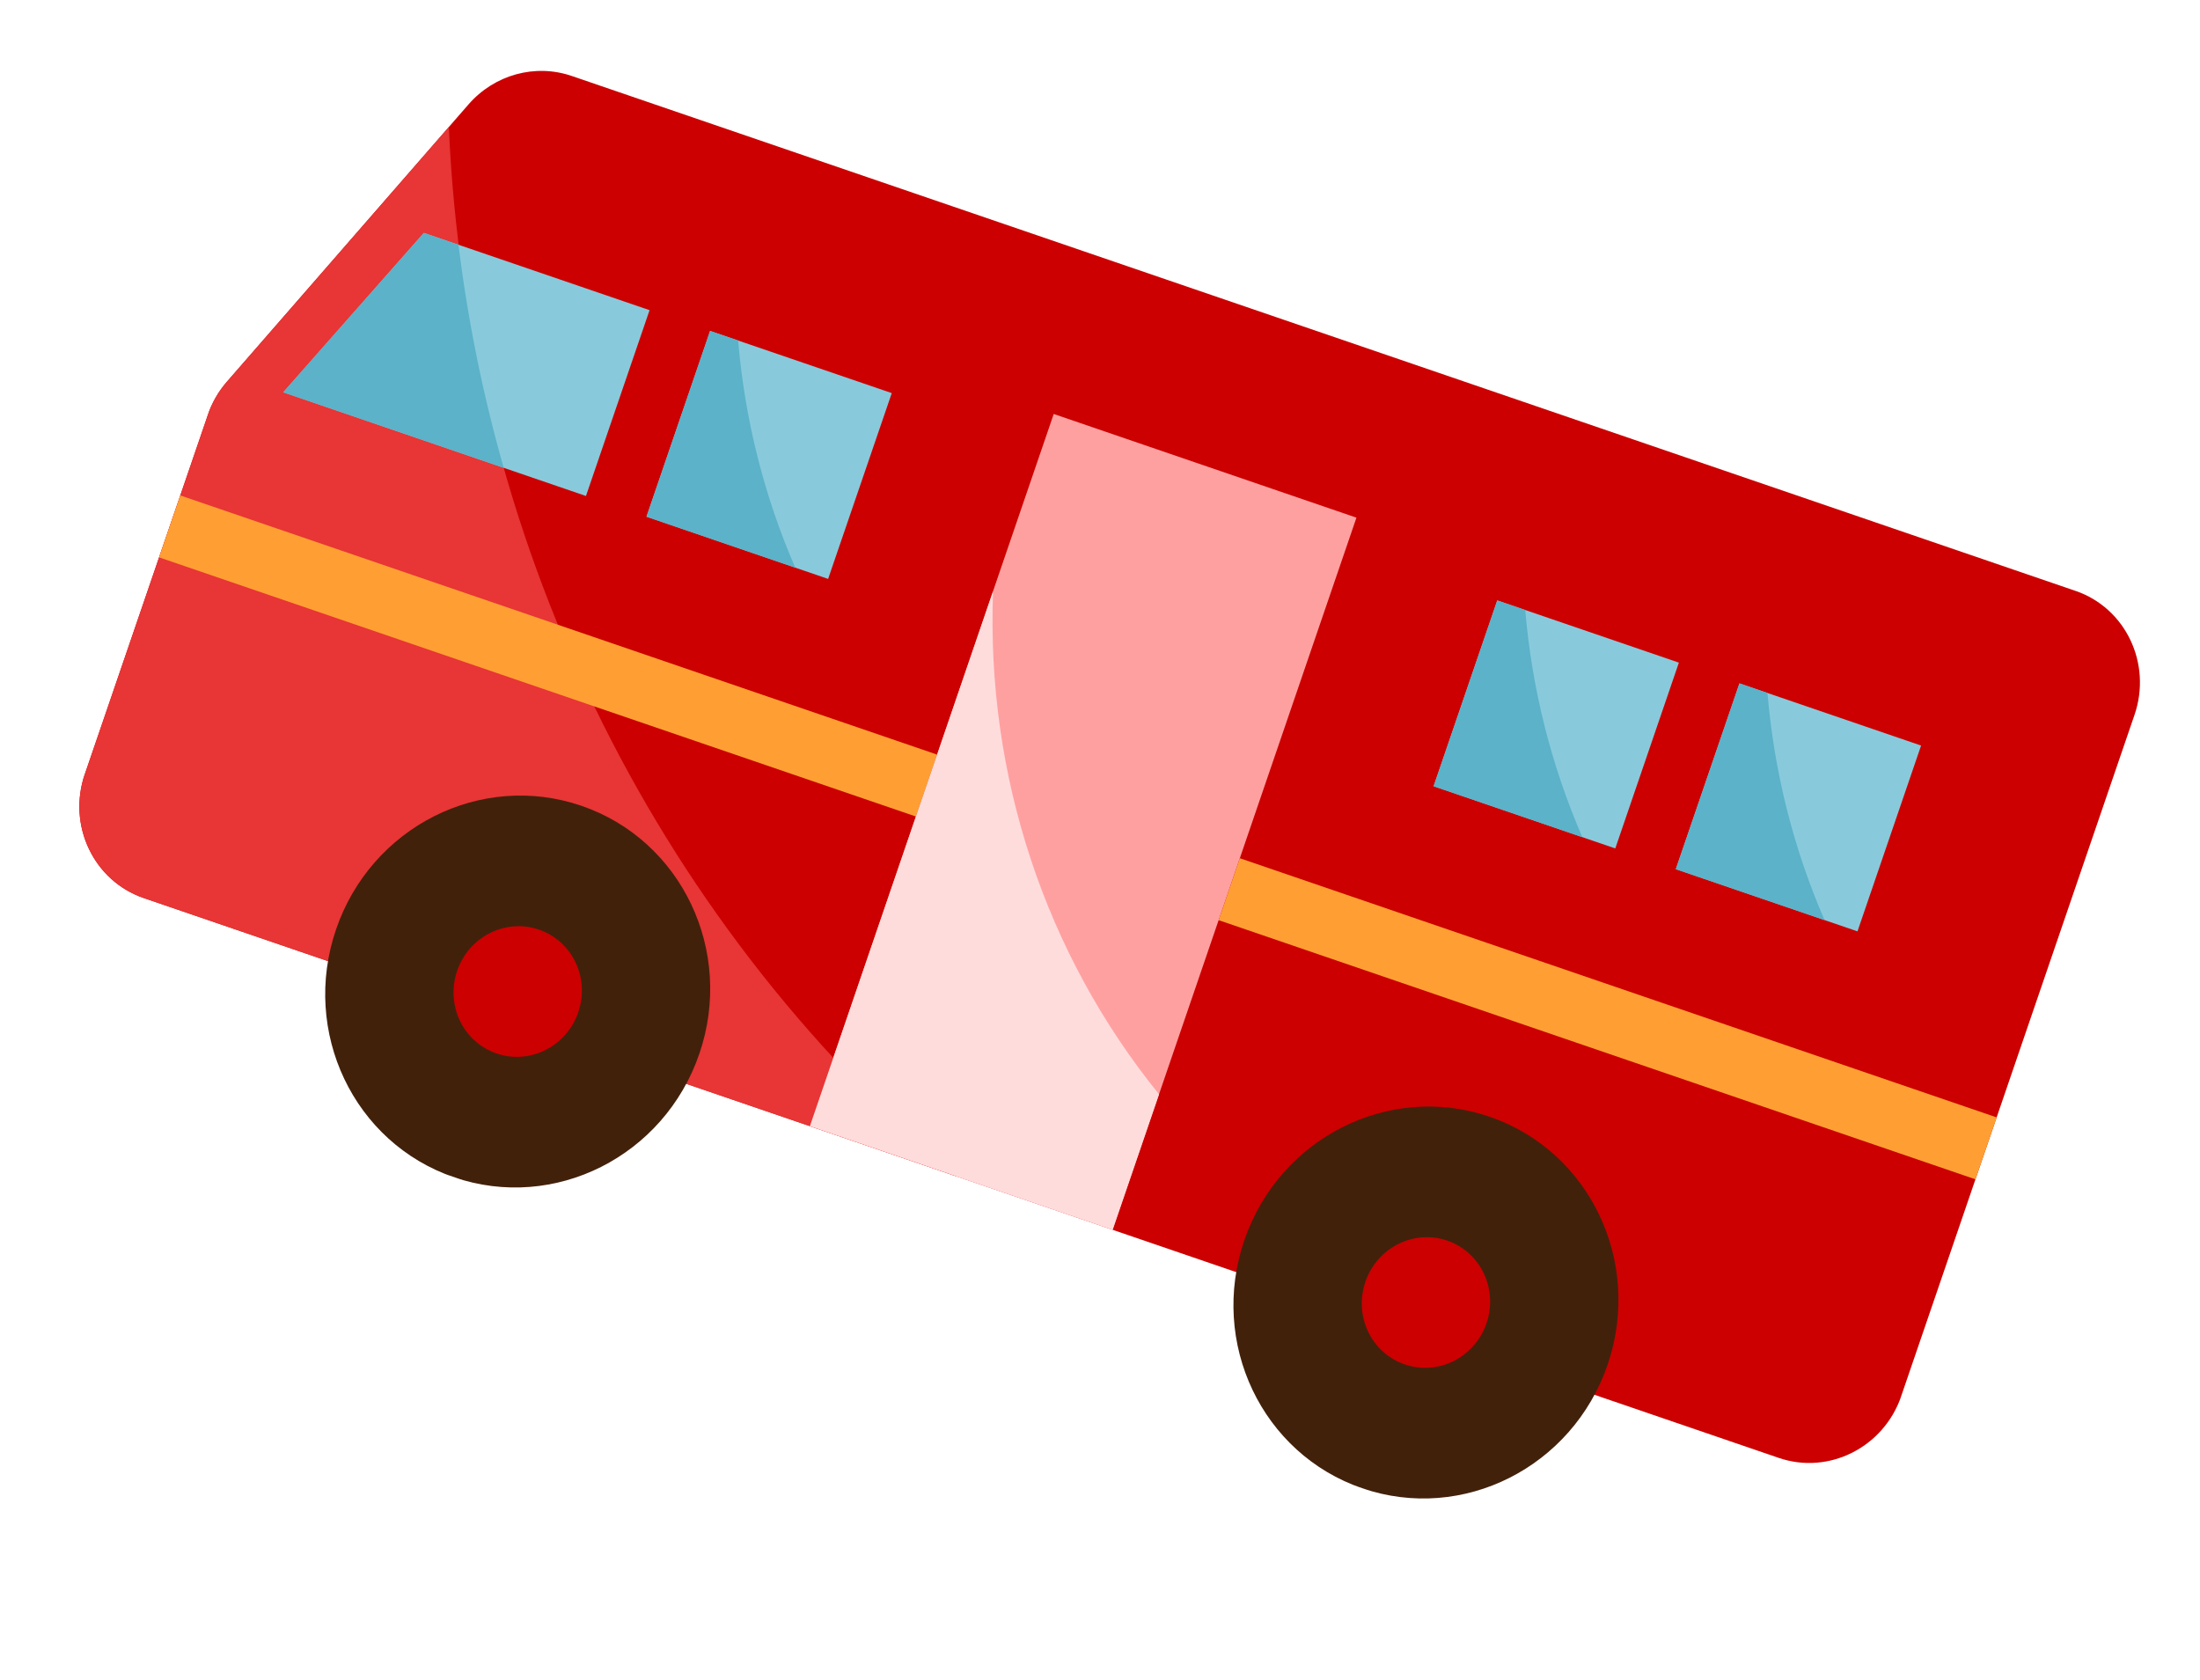 <svg width="55" height="42" viewBox="0 0 55 42" fill="none" xmlns="http://www.w3.org/2000/svg">
<g clip-path="url(#clip0)">
<path d="M5.676 9.539L11.711 2.612C12.359 1.866 13.38 1.585 14.296 1.9L51.888 14.771C53.142 15.201 53.802 16.588 53.363 17.871L47.532 34.9C47.093 36.183 45.721 36.875 44.467 36.445L3.596 22.451C2.342 22.022 1.681 20.634 2.12 19.352L5.195 10.373C5.299 10.066 5.463 9.782 5.676 9.539Z" fill="#CC0000"/>
<path d="M26.343 10.349L33.911 12.941L27.815 30.744L20.247 28.153L26.343 10.349Z" fill="#FFA0A0"/>
<path d="M5.676 9.539L11.221 3.175C11.667 13.384 16.264 22.887 23.913 29.408L3.596 22.451C2.342 22.022 1.681 20.634 2.12 19.352L5.195 10.373C5.299 10.066 5.463 9.782 5.676 9.539Z" fill="#E83535"/>
<path d="M7.08 9.807L14.649 12.399L16.239 7.754L10.596 5.822L7.08 9.807Z" fill="#88CADB"/>
<path d="M43.486 17.084L48.027 18.638L46.437 23.283L41.895 21.728L43.486 17.084Z" fill="#88CADB"/>
<path d="M37.239 27.917C34.731 27.058 31.986 28.441 31.108 31.006C30.229 33.572 31.55 36.347 34.059 37.206C36.567 38.065 39.312 36.681 40.19 34.116C41.068 31.551 39.747 28.776 37.239 27.917Z" fill="#42210B"/>
<path d="M14.533 20.143C12.025 19.284 9.28 20.667 8.402 23.232C7.523 25.797 8.844 28.573 11.353 29.431C13.861 30.29 16.606 28.907 17.484 26.342C18.362 23.777 17.041 21.001 14.533 20.143Z" fill="#42210B"/>
<path d="M36.179 31.013C35.343 30.727 34.428 31.188 34.135 32.043C33.842 32.898 34.283 33.823 35.119 34.109C35.955 34.396 36.87 33.935 37.163 33.08C37.456 32.224 37.015 31.299 36.179 31.013Z" fill="#CC0000"/>
<path d="M13.473 23.239C12.637 22.953 11.722 23.413 11.429 24.269C11.136 25.124 11.576 26.049 12.413 26.335C13.249 26.622 14.164 26.161 14.457 25.305C14.75 24.45 14.309 23.525 13.473 23.239Z" fill="#CC0000"/>
<path d="M30.996 21.455L49.917 27.934L49.387 29.482L30.466 23.003L30.996 21.455Z" fill="#FF9F33"/>
<path d="M4.506 12.385L23.427 18.864L22.897 20.412L3.976 13.933L4.506 12.385Z" fill="#FF9F33"/>
<path d="M45.614 23.001L41.895 21.728L43.486 17.083L44.187 17.323C44.352 19.287 44.834 21.205 45.614 23.001Z" fill="#5BB2C9"/>
<path d="M37.431 15.01L41.972 16.565L40.382 21.21L35.84 19.655L37.431 15.01Z" fill="#88CADB"/>
<path d="M39.559 20.928L35.84 19.655L37.431 15.01L38.131 15.25C38.297 17.214 38.779 19.132 39.559 20.928Z" fill="#5BB2C9"/>
<path d="M17.752 8.273L22.294 9.827L20.703 14.472L16.162 12.917L17.752 8.273Z" fill="#88CADB"/>
<path d="M19.881 14.19L16.162 12.917L17.752 8.272L18.453 8.512C18.619 10.476 19.101 12.394 19.881 14.19Z" fill="#5BB2C9"/>
<path d="M11.462 6.119C11.695 8.006 12.073 9.87 12.592 11.694L7.08 9.807L10.596 5.822L11.462 6.119Z" fill="#5BB2C9"/>
<path d="M28.976 27.356L27.816 30.744L20.247 28.153L24.827 14.777C24.649 19.366 26.125 23.84 28.976 27.356Z" fill="#FFDCDC"/>
</g>
<defs>
<clipPath id="clip0">
<rect width="48" height="27" fill="white" transform="matrix(-0.946 -0.324 -0.324 0.946 54.158 15.549)"/>
</clipPath>
</defs>
</svg>
